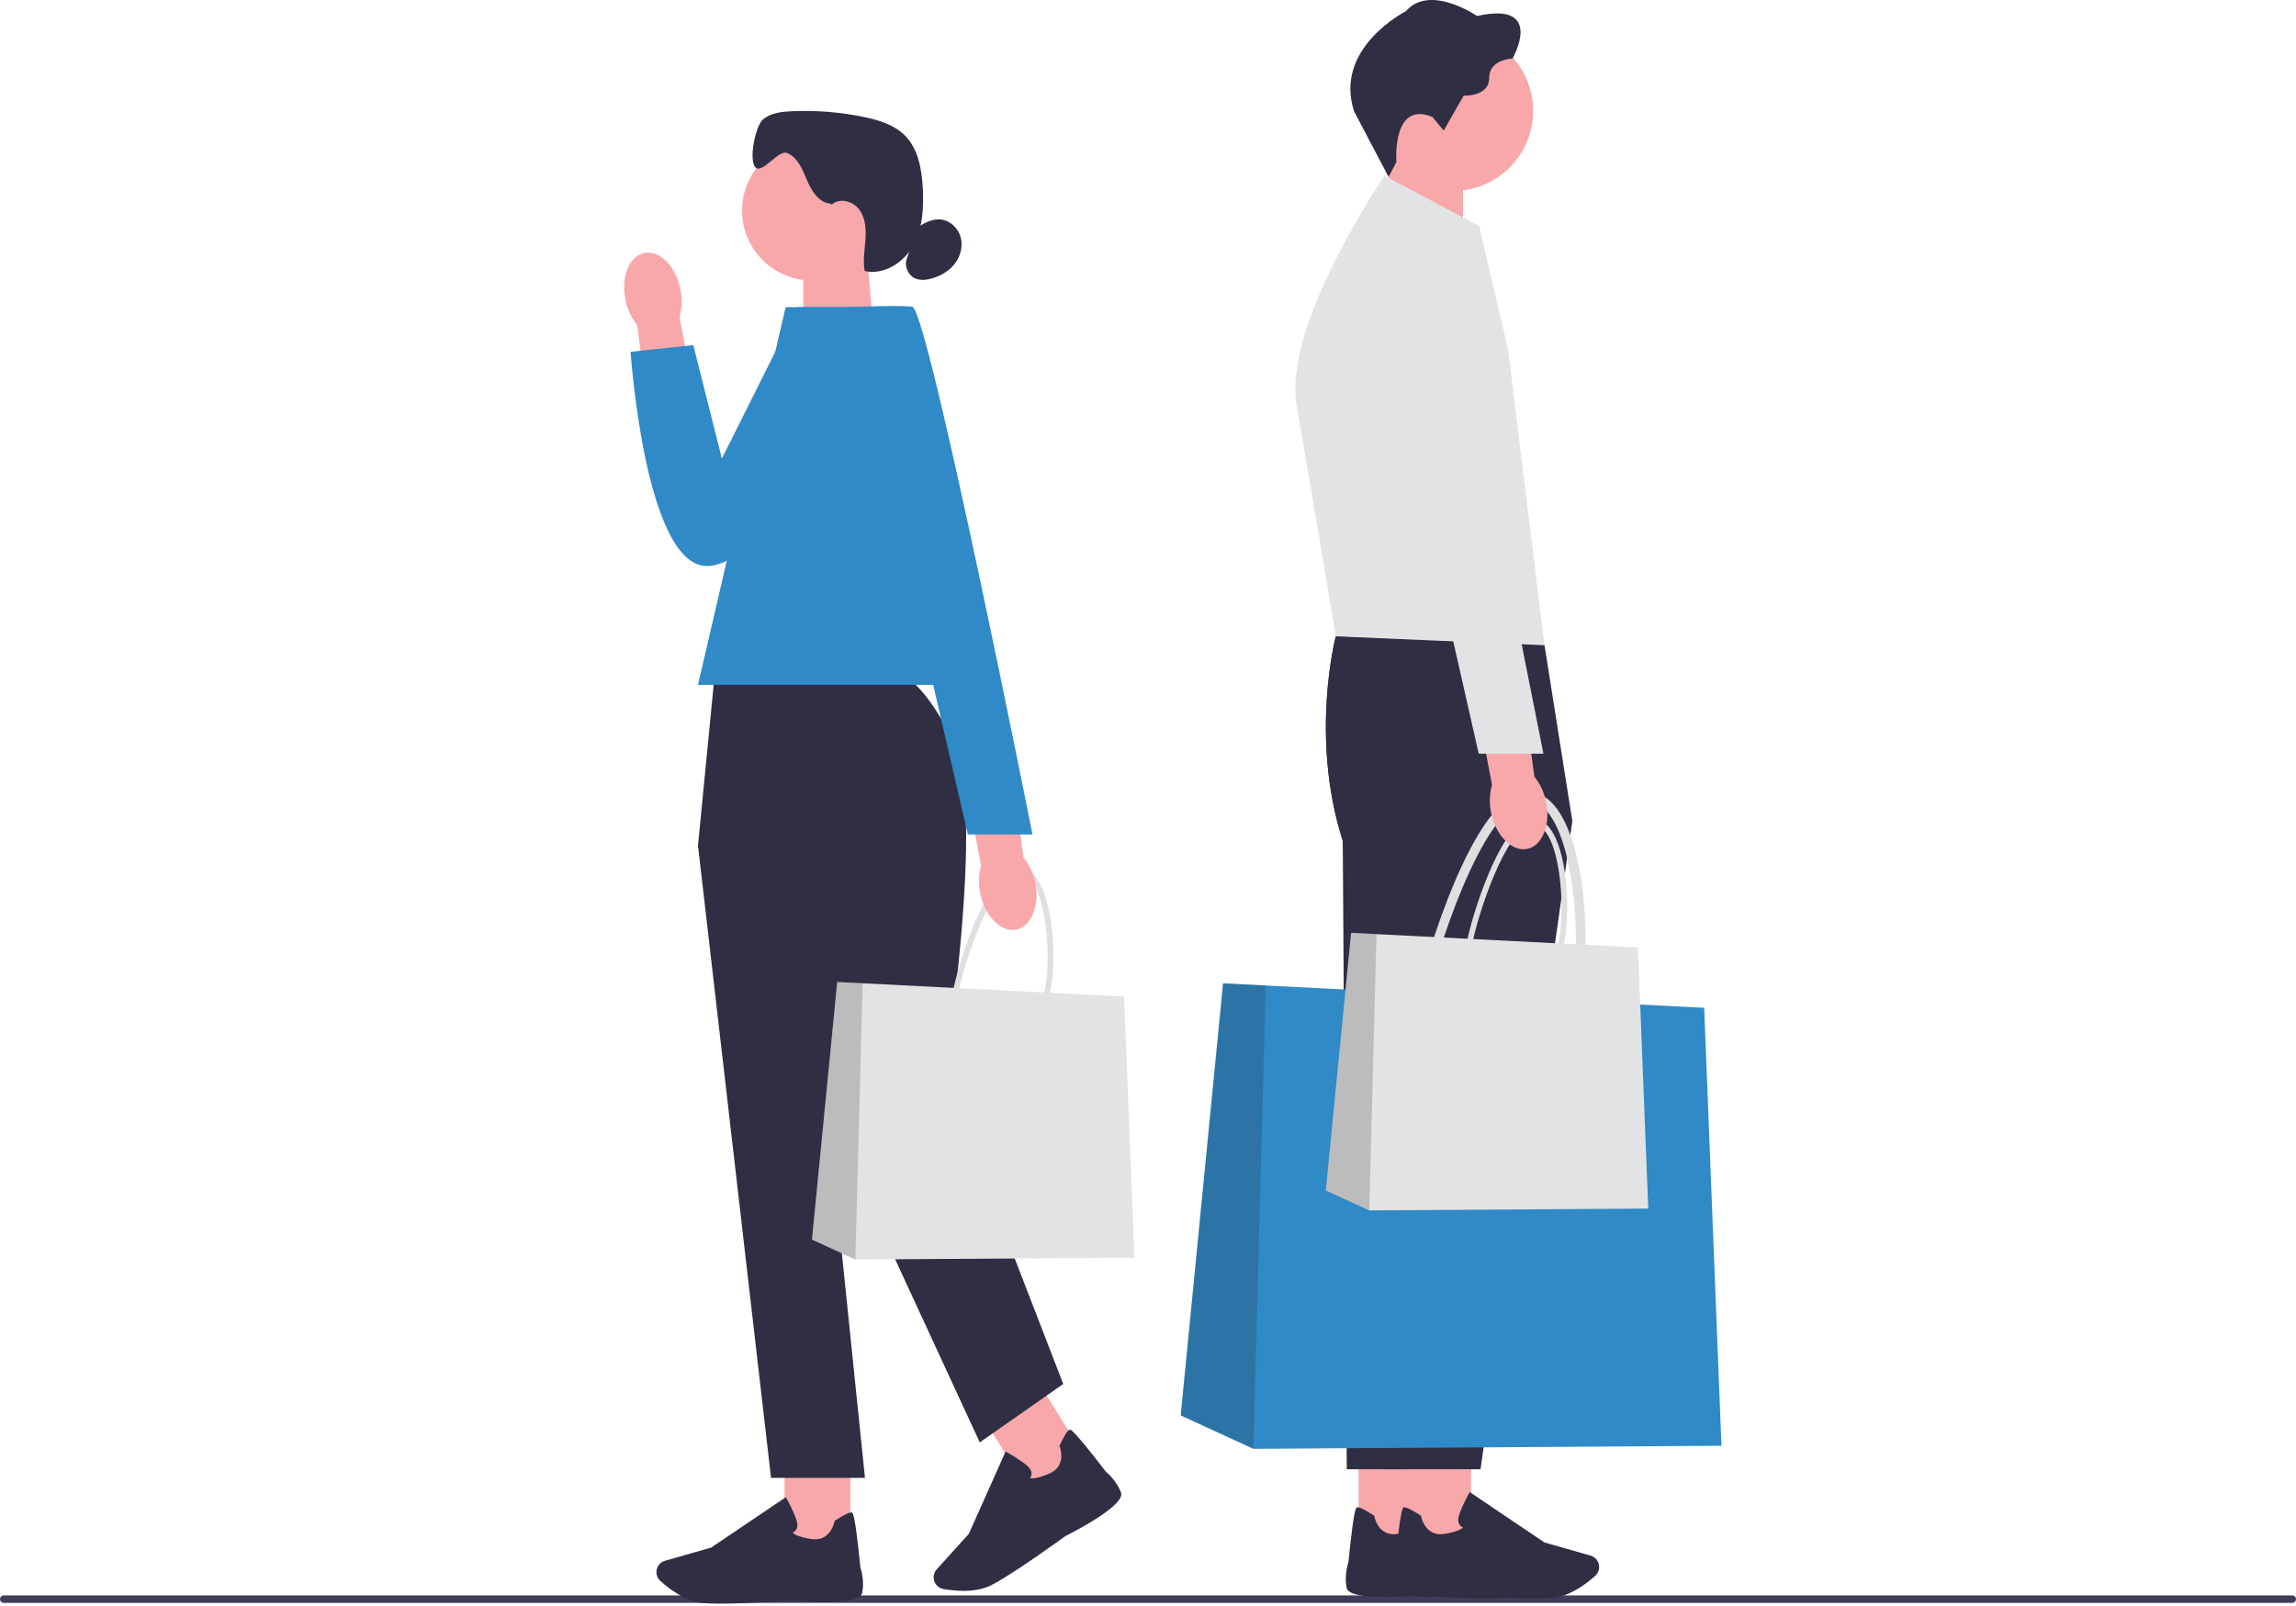 <svg width="536" height="375" viewBox="0 0 536 375" fill="none" xmlns="http://www.w3.org/2000/svg">
<path d="M0 373.388C0 373.871 0.388 374.26 0.872 374.26H535.128C535.612 374.26 536 373.871 536 373.388C536 372.904 535.612 372.516 535.128 372.516H0.872C0.388 372.516 0 372.904 0 373.388Z" fill="#3F3D58"/>
<path d="M322.778 57.958L341.539 64.126V37.116H324.514L322.778 57.958Z" fill="#F8A8AB"/>
<path d="M339.217 44.588C349.542 44.588 357.912 36.218 357.912 25.893C357.912 15.568 349.542 7.198 339.217 7.198C328.892 7.198 320.522 15.568 320.522 25.893C320.522 36.218 328.892 44.588 339.217 44.588Z" fill="#F8A8AB"/>
<path d="M334.455 27.358L337.034 30.486L341.693 22.326C341.693 22.326 347.641 22.633 347.641 18.216C347.641 13.798 353.099 13.674 353.099 13.674C353.099 13.674 360.828 0.18 344.821 3.733C344.821 3.733 333.715 -3.871 328.199 2.627C328.199 2.627 311.269 11.154 316.112 25.996L324.163 41.299L325.987 37.834C325.987 37.834 324.88 23.293 334.455 27.344L334.455 27.358Z" fill="#2F2E43"/>
<path d="M332.492 338.283H317.152V360.048H332.492V338.283Z" fill="#F8A8AB"/>
<path d="M330.792 372.516C328.17 372.751 315.042 373.791 314.383 370.78C313.782 368.018 314.668 365.132 314.793 364.736C316.053 352.18 316.522 352.041 316.808 351.96C317.254 351.828 318.558 352.451 320.676 353.814L320.807 353.902L320.837 354.055C320.873 354.253 321.811 358.861 326.258 358.15C329.305 357.667 330.294 356.993 330.609 356.663C330.353 356.546 330.03 356.341 329.803 355.989C329.474 355.477 329.415 354.817 329.635 354.026C330.206 351.938 331.92 348.854 331.994 348.73L332.192 348.378L349.627 360.143L360.395 363.22C361.209 363.454 361.861 364.033 362.19 364.81C362.644 365.894 362.366 367.154 361.487 367.945C359.531 369.703 355.648 372.714 351.568 373.088C350.484 373.19 349.048 373.227 347.436 373.227C340.704 373.227 330.873 372.531 330.8 372.516L330.792 372.516Z" fill="#2F2E43"/>
<path d="M352.081 150.643L311.841 148.584C311.841 148.584 305.672 171.968 313.467 196.333L314.405 343.06H337.144L358.579 191.703L352.081 150.643Z" fill="#2F2E43"/>
<path d="M345.297 52.764L323.21 41.043C323.21 41.043 299.409 75.825 302.698 94.667C305.995 113.509 311.841 148.584 311.841 148.584L360.564 150.643L352.059 81.569L345.297 52.764Z" fill="#E2E3E4"/>
<path d="M343.407 338.283H328.067V360.048H343.407V338.283Z" fill="#F8A8AB"/>
<path d="M341.708 372.516C339.085 372.751 325.957 373.791 325.298 370.78C324.697 368.018 325.584 365.132 325.708 364.736C326.968 352.18 327.437 352.041 327.723 351.96C328.17 351.828 329.474 352.451 331.591 353.814L331.723 353.902L331.752 354.055C331.789 354.253 332.726 358.861 337.173 358.15C340.22 357.667 341.209 356.993 341.524 356.663C341.268 356.546 340.946 356.341 340.719 355.989C340.389 355.477 340.33 354.817 340.55 354.026C341.122 351.938 342.836 348.854 342.909 348.73L343.107 348.378L360.542 360.143L371.311 363.22C372.124 363.454 372.776 364.033 373.106 364.81C373.56 365.894 373.281 367.154 372.402 367.945C370.446 369.703 366.564 372.714 362.483 373.088C361.399 373.19 359.963 373.227 358.352 373.227C351.619 373.227 341.788 372.531 341.715 372.516L341.708 372.516Z" fill="#2F2E43"/>
<path d="M360.564 150.643L311.841 148.584C311.841 148.584 305.672 171.968 313.467 196.333L322.888 343.06H345.627L367.062 191.703L360.564 150.643Z" fill="#2F2E43"/>
<path d="M355.48 246.477C352.073 246.477 348.359 245.642 344.689 244.822C341.971 244.214 339.576 244.06 337.656 243.943C334.741 243.76 332.433 243.613 331.151 241.906C329.884 240.221 329.884 237.357 331.151 231.709C332.836 224.207 336.587 212.222 341.173 202.362C347.099 189.645 352.791 183.791 358.102 184.985C365.216 186.582 368.051 198.457 369.113 205.388C370.593 215.065 370.461 226.566 368.791 234.009C366.578 243.862 361.502 246.47 355.473 246.47L355.48 246.477ZM356.777 187.044C352.872 187.044 348.081 192.743 343.173 203.292C338.653 212.999 334.961 224.801 333.298 232.192C332.235 236.939 332.118 239.525 332.909 240.588C333.583 241.481 335.349 241.599 337.788 241.745C339.788 241.87 342.279 242.023 345.165 242.675C356.637 245.247 363.809 246.184 366.644 233.533C369.684 219.98 367.369 189.322 357.619 187.132C357.341 187.066 357.055 187.037 356.769 187.037L356.777 187.044Z" fill="#DFDFE0"/>
<path d="M401.874 337.573L292.611 338.291L275.637 330.481L285.527 229.599L295.475 230.104L397.837 235.313L401.874 337.573Z" fill="#2F8AC7"/>
<path opacity="0.2" d="M292.611 338.291L275.637 330.481L285.527 229.599L295.475 230.104L292.611 338.291Z" fill="#272223"/>
<path d="M357.128 227.87C355.099 227.87 352.879 227.372 350.696 226.881C349.077 226.515 347.649 226.427 346.499 226.354C344.762 226.244 343.385 226.156 342.623 225.138C341.869 224.134 341.869 222.427 342.623 219.057C343.627 214.581 345.861 207.439 348.601 201.564C352.132 193.981 355.531 190.494 358.696 191.205C362.937 192.157 364.63 199.234 365.26 203.373C366.139 209.146 366.066 216.002 365.069 220.435C363.751 226.31 360.725 227.863 357.128 227.863L357.128 227.87ZM357.905 192.436C355.575 192.436 352.718 195.835 349.795 202.128C347.099 207.915 344.894 214.948 343.913 219.358C343.275 222.185 343.209 223.731 343.686 224.361C344.088 224.896 345.136 224.962 346.594 225.05C347.788 225.123 349.268 225.218 350.989 225.606C357.824 227.138 362.102 227.694 363.795 220.156C365.604 212.076 364.227 193.798 358.418 192.494C358.249 192.458 358.081 192.436 357.912 192.436H357.905Z" fill="#DFDFE0"/>
<path d="M384.783 282.19L319.643 282.615L309.518 277.963L315.416 217.812L321.349 218.112L382.38 221.218L384.783 282.19Z" fill="#E2E3E4"/>
<path opacity="0.2" d="M319.643 282.615L309.518 277.963L315.416 217.812L321.349 218.112L319.643 282.615Z" fill="#272223"/>
<path d="M360.938 187.271C362.029 192.633 360.029 197.534 356.484 198.216C352.938 198.897 349.18 195.095 348.096 189.733C347.634 187.593 347.707 185.381 348.308 183.271L343.993 160.481L355.143 158.715L358.212 181.367C359.597 183.095 360.527 185.117 360.938 187.271Z" fill="#F8A8AB"/>
<path d="M317.203 52.339C317.203 52.339 333.51 50.273 335.459 55.145C337.407 60.016 360.308 175.975 360.308 175.975H345.202L317.203 52.339Z" fill="#E2E3E4"/>
<path d="M203.904 77.158L187.523 82.543V58.969H202.387L203.904 77.158Z" fill="#F8A8AB"/>
<path d="M189.553 65.496C198.567 65.496 205.874 58.188 205.874 49.174C205.874 40.16 198.567 32.852 189.553 32.852C180.538 32.852 173.231 40.16 173.231 49.174C173.231 58.188 180.538 65.496 189.553 65.496Z" fill="#F8A8AB"/>
<path d="M194.036 47.555C191.303 47.475 189.509 44.713 188.446 42.193C187.384 39.673 186.293 36.779 183.758 35.739C181.685 34.889 178.029 40.64 176.396 39.109C174.689 37.512 176.352 29.314 178.161 27.842C179.971 26.369 182.447 26.084 184.776 25.974C190.461 25.71 196.182 26.172 201.757 27.336C205.208 28.054 208.753 29.138 211.244 31.629C214.394 34.794 215.2 39.563 215.427 44.024C215.661 48.588 215.398 53.364 213.178 57.357C210.958 61.349 206.314 64.294 201.86 63.276C201.413 60.859 201.867 58.375 202.043 55.914C202.211 53.46 202.036 50.808 200.534 48.852C199.032 46.896 195.831 46.119 194.087 47.856" fill="#2F2E43"/>
<path d="M214.116 53.211C215.749 52.017 217.705 51.013 219.713 51.262C221.881 51.526 223.72 53.313 224.277 55.43C224.833 57.547 224.211 59.877 222.863 61.606C221.522 63.335 219.522 64.478 217.412 65.049C216.189 65.379 214.848 65.518 213.684 65.02C211.969 64.28 211.039 62.089 211.713 60.346" fill="#2F2E43"/>
<path d="M198.497 339.492H183.157V361.257H198.497V339.492Z" fill="#F8A8AB"/>
<path d="M168.213 374.428C166.601 374.428 165.165 374.392 164.081 374.289C160.008 373.915 156.118 370.904 154.162 369.146C153.283 368.355 153.005 367.095 153.459 366.011C153.789 365.234 154.441 364.648 155.254 364.421L166.023 361.344L183.458 349.579L183.656 349.931C183.729 350.063 185.443 353.147 186.014 355.227C186.234 356.019 186.176 356.678 185.846 357.191C185.619 357.542 185.296 357.748 185.04 357.865C185.355 358.194 186.344 358.868 189.392 359.352C193.838 360.055 194.776 355.447 194.813 355.257L194.842 355.103L194.974 355.015C197.091 353.652 198.395 353.03 198.842 353.162C199.12 353.242 199.589 353.389 200.856 365.938C200.981 366.333 201.867 369.22 201.267 371.981C200.615 374.985 187.487 373.952 184.857 373.718C184.784 373.725 174.953 374.428 168.22 374.428L168.213 374.428Z" fill="#2F2E43"/>
<path d="M242.174 322.384L229.158 330.502L240.675 348.97L253.691 340.852L242.174 322.384Z" fill="#F8A8AB"/>
<path d="M224.885 371.447C223.082 371.447 221.427 371.227 220.247 371.022C219.09 370.817 218.182 369.894 217.991 368.736C217.859 367.901 218.101 367.059 218.672 366.436L226.181 358.129L234.752 338.921L235.104 339.111C235.236 339.184 238.32 340.891 239.91 342.356C240.518 342.913 240.818 343.506 240.803 344.114C240.796 344.539 240.635 344.876 240.474 345.118C240.913 345.235 242.107 345.279 244.95 344.078C249.096 342.327 247.455 337.917 247.382 337.734L247.323 337.587L247.389 337.448C248.466 335.17 249.235 333.954 249.689 333.829C249.975 333.749 250.444 333.624 258.158 343.609C258.473 343.873 260.751 345.858 261.704 348.517C262.737 351.411 251.052 357.484 248.7 358.671C248.627 358.729 236.401 367.615 231.375 370.143C229.383 371.146 227.024 371.454 224.877 371.454L224.885 371.447Z" fill="#2F2E43"/>
<path d="M209.794 157.485H166.843L162.946 197.439L180 345.067H201.926L193.157 259.803L228.723 336.781L248.21 323.141L220.438 251.276C220.438 251.276 230.357 188.67 222.562 173.074C214.768 157.477 209.794 157.485 209.794 157.485Z" fill="#2F2E43"/>
<path d="M231.155 159.917H162.946L183.406 71.73H213.127L231.155 159.917Z" fill="#2F8AC7"/>
<path d="M146.001 69.994C144.91 64.631 146.91 59.73 150.455 59.049C154.001 58.368 157.759 62.17 158.843 67.532C159.305 69.671 159.232 71.884 158.631 73.994L162.946 96.784L151.796 98.549L148.727 75.898C147.342 74.169 146.412 72.148 146.001 69.994Z" fill="#F8A8AB"/>
<path d="M212.402 71.73H186.19L168.521 107.069L161.854 80.587L147.21 82.14C147.21 82.14 150.675 133.881 165.817 132.13C180.96 130.38 216.277 83.766 212.394 71.723L212.402 71.73Z" fill="#2F8AC7"/>
<path d="M237.155 239.35C235.126 239.35 232.906 238.851 230.723 238.361C229.104 237.994 227.676 237.906 226.526 237.833C224.789 237.723 223.412 237.635 222.65 236.617C221.896 235.613 221.896 233.907 222.65 230.537C223.654 226.061 225.888 218.918 228.628 213.043C232.159 205.461 235.558 201.974 238.723 202.684C242.964 203.637 244.657 210.713 245.287 214.852C246.166 220.625 246.092 227.482 245.096 231.914C243.778 237.789 240.752 239.342 237.155 239.342L237.155 239.35ZM237.932 203.915C235.602 203.915 232.745 207.314 229.822 213.607C227.126 219.394 224.921 226.427 223.94 230.837C223.302 233.665 223.236 235.211 223.712 235.841C224.115 236.375 225.163 236.441 226.621 236.529C227.815 236.602 229.295 236.698 231.016 237.086C237.851 238.617 242.129 239.174 243.822 231.636C245.631 223.555 244.254 205.278 238.444 203.974C238.276 203.937 238.107 203.915 237.939 203.915H237.932Z" fill="#DFDFE0"/>
<path d="M264.817 293.662L199.677 294.087L189.553 289.435L195.45 229.284L201.384 229.584L262.414 232.691L264.817 293.662Z" fill="#E2E3E4"/>
<path opacity="0.2" d="M199.677 294.087L189.553 289.435L195.45 229.284L201.384 229.584L199.677 294.087Z" fill="#272223"/>
<path d="M241.668 206.12C242.759 211.483 240.759 216.383 237.214 217.065C233.668 217.746 229.91 213.944 228.826 208.582C228.364 206.442 228.438 204.23 229.038 202.12L224.723 179.33L235.873 177.565L238.943 200.216C240.327 201.944 241.258 203.966 241.668 206.12Z" fill="#F8A8AB"/>
<path d="M197.457 71.73C197.457 71.73 212.35 71.1 213.127 71.73C217.193 75.049 241.038 194.831 241.038 194.831H225.932L197.457 71.73Z" fill="#2F8AC7"/>
</svg>
